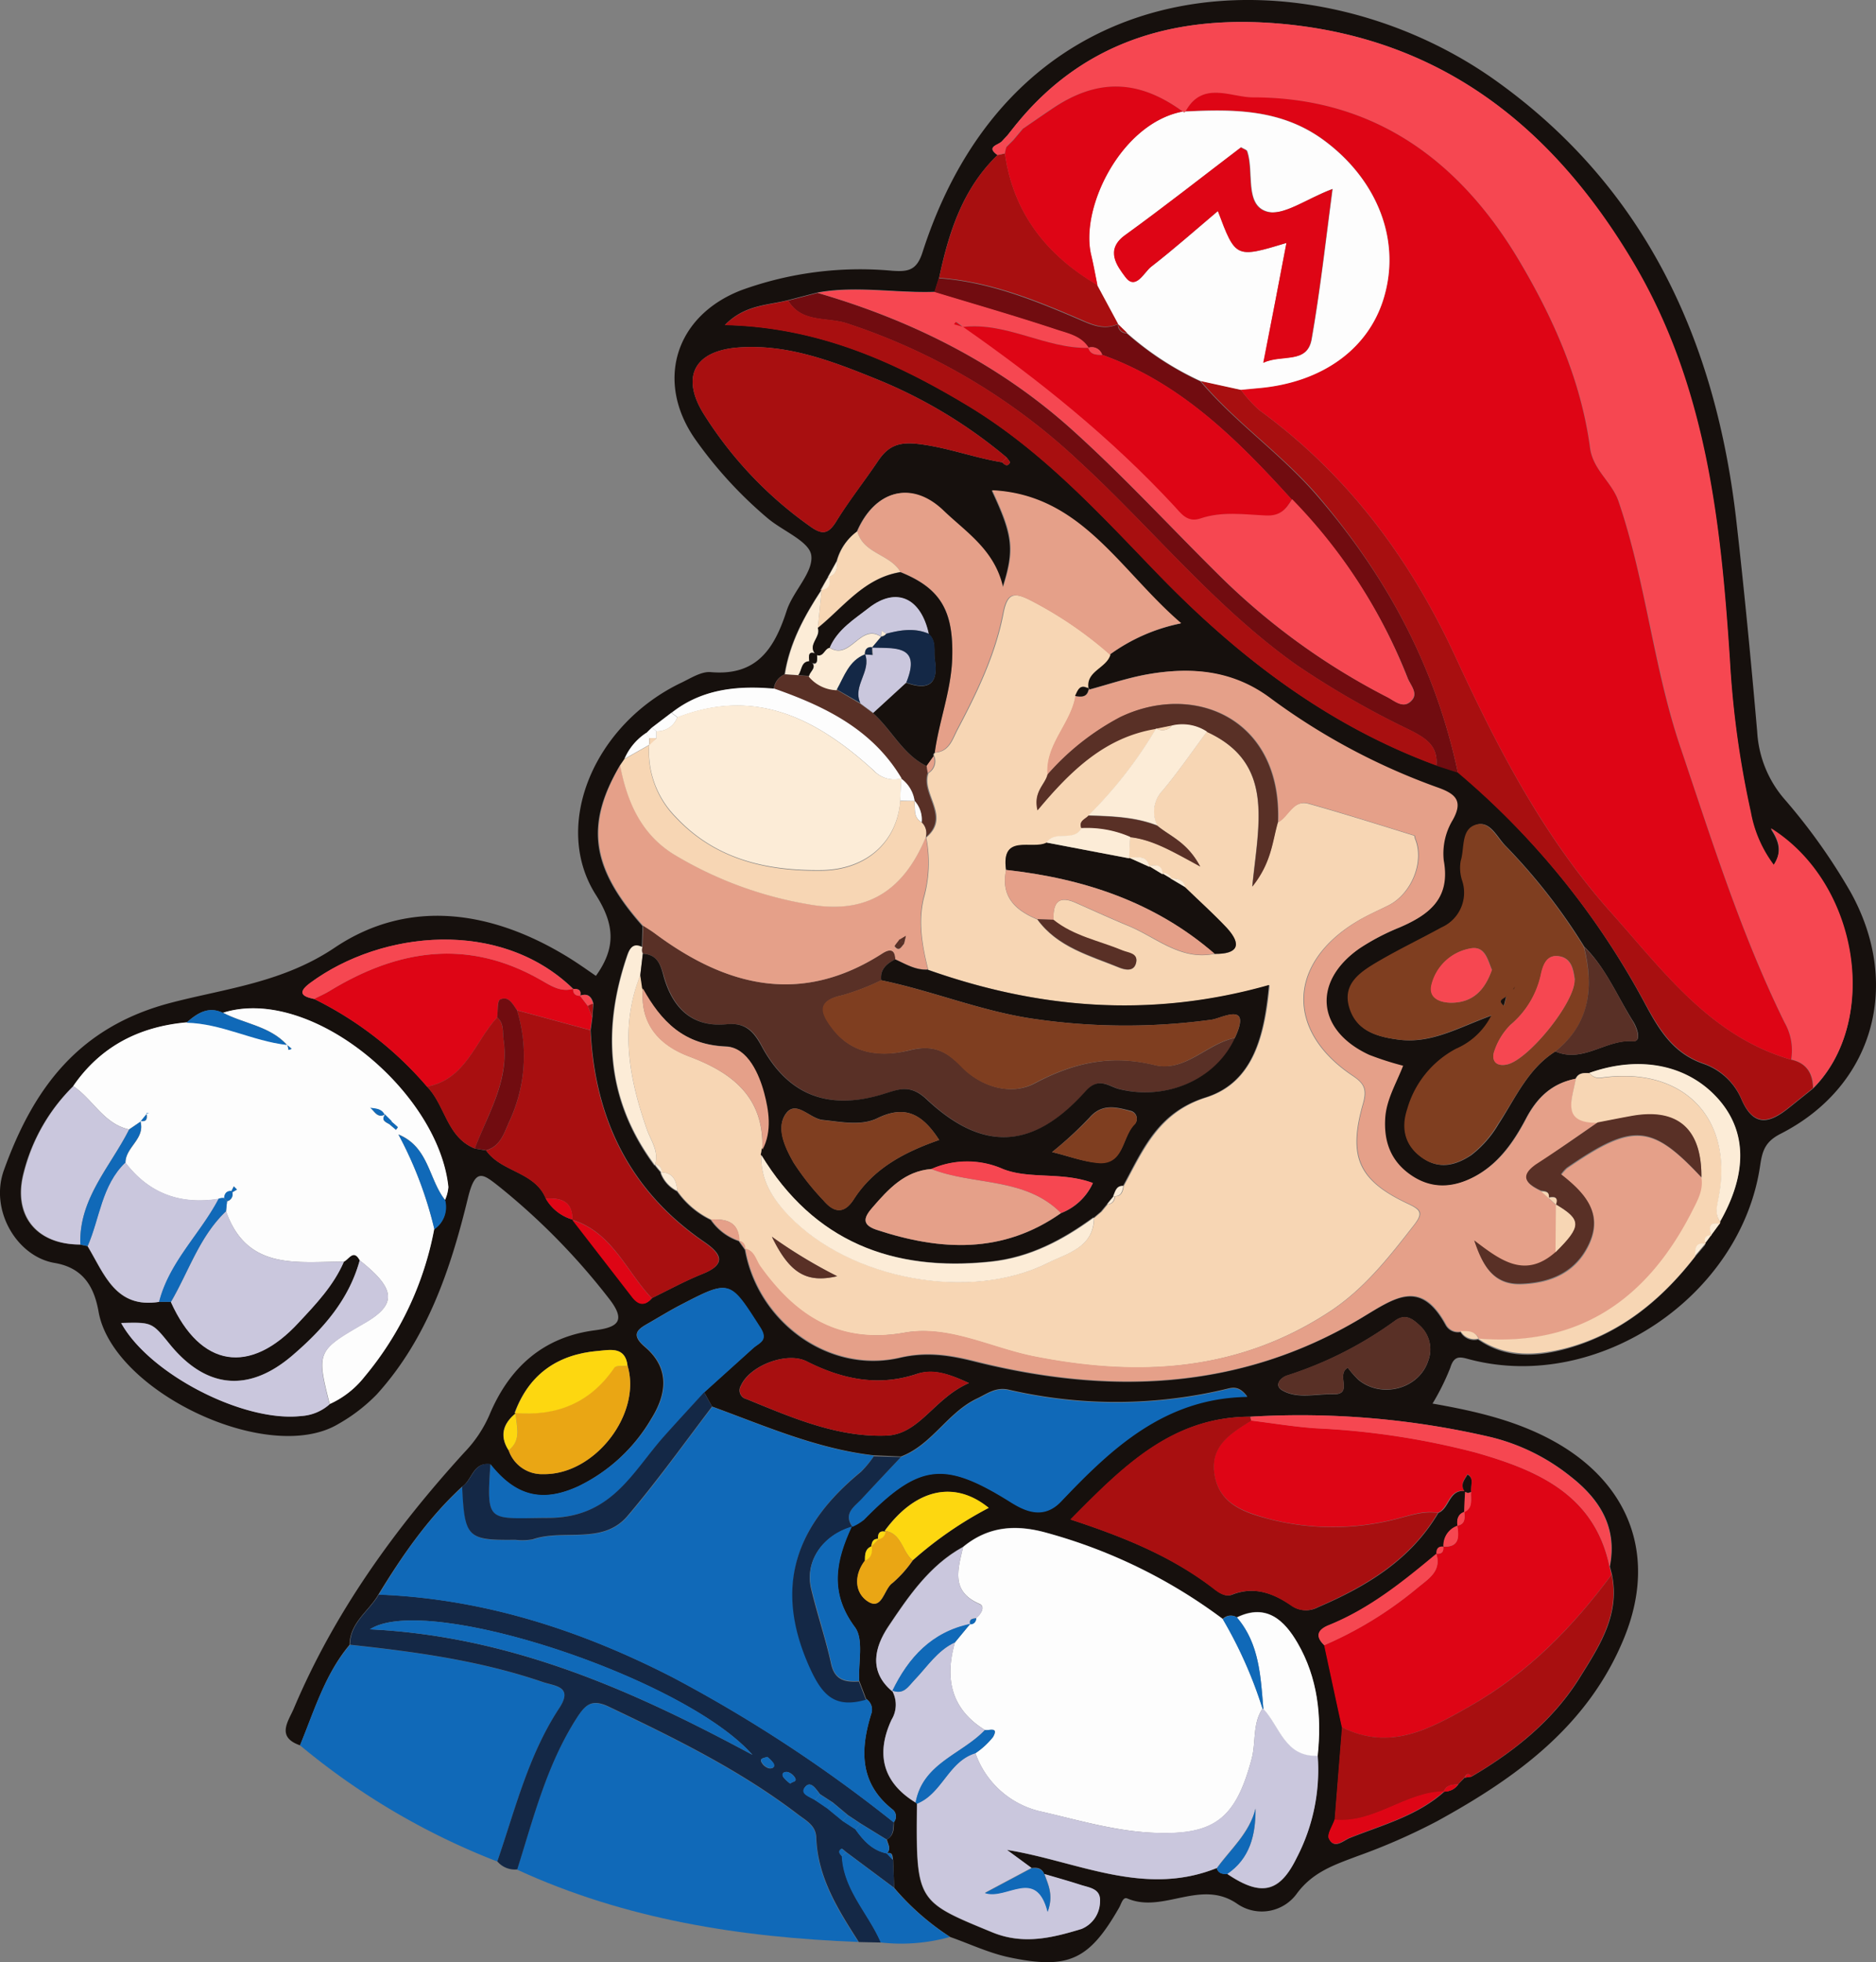 <svg xmlns="http://www.w3.org/2000/svg" viewBox="0 0 269.26 281.45"><rect x="0" y="0" width="269.26" height="281.45" fill="#808080" stroke="none"/><defs><style>.cls-1{fill:#16100d;}.cls-2{fill:#1069b8;}.cls-3{fill:#142846;}.cls-4{fill:#f7d6b4;}.cls-5{fill:#f64751;}.cls-6{fill:#e5a089;}.cls-7{fill:#fdfdfd;}.cls-8{fill:#de0515;}.cls-9{fill:#cac7dd;}.cls-10{fill:#7f3e20;}.cls-11{fill:#710c10;}.cls-12{fill:#593026;}.cls-13{fill:#a80f10;}.cls-14{fill:#eaa614;}.cls-15{fill:#fdd710;}.cls-16{fill:#fcecd7;}</style></defs><title>Asset 11</title><g id="Layer_2" data-name="Layer 2"><g id="Layer_1-2" data-name="Layer 1"><path class="cls-1" d="M43.06,250.35c-3.47-1.2-1.66-3.47-.9-5.26C48,231.27,56.64,219.31,66.68,208.3A18.07,18.07,0,0,0,70.23,203c2.81-6.73,7.61-11.2,15.14-12.18,3.21-.42,4.62-1.27,2-4.6a95.91,95.91,0,0,0-15.71-16c-2.36-1.86-3.43-2.79-4.51,1.67C64.69,182,61.34,192,54.09,200a24.47,24.47,0,0,1-5.52,4.25c-10,6-32.39-4.61-34.42-16.09-.59-3.3-2-6.27-6.3-7-5.43-.91-9.35-7.56-7.3-13.28,4.2-11.67,10.67-20.64,24.17-24.09,7.72-2,15.9-2.87,23.31-7.85,10.63-7.14,22.57-5.35,33.5,1.36,1.4.86,2.73,1.81,4,2.68,2.87-4,2.73-7.31,0-11.61-6.39-10-.23-24.51,12.3-30.46,1.35-.65,2.85-1.62,4.19-1.5,6.61.58,9.13-3.38,10.89-8.81.9-2.79,3.86-5.51,3.53-7.94-.27-2-4.06-3.48-6.22-5.29A60.35,60.35,0,0,1,99.78,63C94,54.73,96.9,45.27,106.44,41.61a50,50,0,0,1,21.63-2.77c2.21.15,3.49,0,4.33-2.63C146.19-6.66,189-6.65,214.54,11.46c21.61,15.35,31.73,37.44,34.67,63.21,1.15,10.09,2.12,20.21,3,30.32a16.16,16.16,0,0,0,3.8,9.51,84.84,84.84,0,0,1,9.56,13.39c7.46,13.32,3.35,27.94-10,34.74-2.19,1.11-2.62,2.41-2.93,4.5-2.71,18.8-23.19,32.57-41.48,27.92-1.4-.35-2.4-.85-3,1.14a34.32,34.32,0,0,1-2.55,5.14c6.38,1.12,12.44,2.52,18,5.74,10.5,6.12,14.16,16.42,9.52,27.82-5.15,12.66-15.48,20.1-26.88,26.35a88.36,88.36,0,0,1-11.41,5c-3.25,1.23-6.34,2.23-8.65,5.3a6.21,6.21,0,0,1-8.59,1.56c-5.26-3.67-10.64,1.43-15.79-.78-.64-.28-.86.75-1.18,1.31-4.29,7.49-7.25,8.93-15.78,7.13-2.89-.61-5.64-1.92-8.45-2.91a36.71,36.71,0,0,1-8.06-7.06l-.15-4c-.11-.49,0-1.2-.89-.94l0,0c.67-.67.14-1.32,0-2,1-.55,1-1.54,1-2.48a1.29,1.29,0,0,0-.12-1.77c-4.82-3.75-4.75-8.56-3.14-13.76a1.8,1.8,0,0,0-.72-2.15l-1-2.61c-.15-2.6.68-5.94-.62-7.68-3.73-5-2.74-9.58-.47-14.47l.13,0a7.6,7.6,0,0,0,1.65-1c8-8.14,11.52-8.43,21.1-2.48,2,1.23,4.67,2.52,7.2-.15,7.25-7.67,14.87-14.86,26.7-15-1-1.36-1.87-1.33-2.66-1.15a68.14,68.14,0,0,1-31.53.19c-1.91-.44-3.11.56-4.59,1.26-4.24,2-6.46,6.64-10.92,8.32l-3.88-.17c-8.17-.93-15.62-4.22-23.23-7l-1.14-2.05,7-6.31c.91-.81,2.26-1.09,1-3-4.38-6.83-4.27-6.91-11.51-3.15-1.47.77-2.89,1.64-4.33,2.47s-2.94,1.56-.67,3.49c3.54,3,3.21,6.66.91,10.32A24.55,24.55,0,0,1,83,213.21c-5.21,2.4-9,1.41-12.64-3.17-2.5-.36-2.59,2.3-4.06,3.23-4.86,4.48-8.57,9.85-12,15.47-1.39,2.39-4.09,4-4.13,7.2C46.64,240.14,45.12,245.38,43.06,250.35Zm83.08-29.61c-.83-.08-1,.44-1.08,1.11l.08-.07c-1,.38-1,1.23-1,2.09-1.53,2-1.49,4.45.28,5.74,2.22,1.6,2.41-1.69,3.7-2.55a16.83,16.83,0,0,0,2.9-3.25,54.37,54.37,0,0,1,10.87-7.52c-4.95-4-10.52-2.71-14.92,3.29l.11.13c-.93-.21-1.1.35-1.08,1.08Zm84.15,34.17-.06.08,1-.16c6.17-3.62,11.72-8.08,15.5-14.16,2.75-4.42,5.84-9,4.64-14.8l-.3-1.18c1.1-5.58-1.42-9.59-5.59-12.87a29.43,29.43,0,0,0-11.49-5.68,120.51,120.51,0,0,0-34.45-2.93c-11.25,0-18.26,7.07-25.85,14.75,7.86,2.57,14.59,5.36,20.47,9.86.77.59,1.69,1.32,2.73.91,3.16-1.23,5.89-.2,8.45,1.55a3.58,3.58,0,0,0,3.76.3c7-3,13.33-6.78,17.35-13.56,1.62-.64,1.51-3.43,3.89-3.13l-.13,3,0,0c-1,.36-1.12,1.13-1,2v0a3,3,0,0,0-2,3h0c-.75-.07-1,.32-1,1h0c-4.77,4-9.59,7.87-15.44,10.22-1.57.63-2.06,1.57-.65,2.9q1.27,5.9,2.54,11.78-.53,6.63-1.06,13.24c-.31.92-1.13,2.09-.83,2.72.75,1.57,2.08.25,2.93-.09,4.71-1.88,9.73-3.17,13.64-6.69l-.07,0a2.38,2.38,0,0,0,2.07-1.06l-.07.05ZM143.73,20.34c-.6.52-2.21.74-.56,1.91-5,4.82-7,11.08-8.38,17.6l-.63,2c-5.61.2-11.22-.92-16.81.1l-4.23,1.1c-2.93.75-6.2.63-9.06,3.55,13.27.3,24.3,5.2,34.92,11.61s18.78,15.36,27.21,24.09c11.48,11.88,24.31,21.71,40,27.47l3.09,1A113.89,113.89,0,0,1,236.12,144c2,3.73,4,7.09,8.37,8.6a9.21,9.21,0,0,1,5.42,5c1.77,4.17,4.06,3.56,6.85,1.32l3.46-2.77c9.53-9.53,6.69-29.26-6.08-37.27,1.32,2,1.58,3.44.41,5.25a17.86,17.86,0,0,1-3.29-7.57,136,136,0,0,1-3-21.74c-1.31-19.85-3.38-39.45-13.89-57.14C223,18.4,207.18,5.72,184.53,3.47,169.65,2,156.05,5.41,146,17.66l-1.4,1.76Zm101,158,.85-1.14-.28-.14.25.18,1.23-1.67.08-.32c3.9-6.85,3.85-12.83-.15-17.46-4.35-5-11.3-6.46-18.61-3.87-.8,0-1.59-.07-2,.85-3.38.62-5.51,2.68-7.09,5.67-1.79,3.4-4,6.57-7.54,8.43-3,1.58-6,1.75-9-.24s-3.95-4.77-3.74-8.19c.17-2.68,1.59-4.95,2.57-7.52a43.51,43.51,0,0,1-4.86-1.56c-7.57-3.49-8.22-10.52-1.37-15.29a32.57,32.57,0,0,1,5.73-3c4.25-1.83,7.35-4.13,6.33-9.6a9.31,9.31,0,0,1,1.26-5.75c1.6-2.8.4-3.79-2-4.67a93.07,93.07,0,0,1-24.13-12.88c-5.38-4-11.3-4.54-17.54-3.46-2.92.51-5.77,1.49-8.64,2.26-.58-2.68,2.53-3.08,3.11-5a26.09,26.09,0,0,1,10.26-4.53c-8.84-7.59-14.32-18.45-27.12-19.07,3,6.41,3.29,8.45,1.55,13.9-1.21-5.31-5.34-7.86-8.55-11-4.6-4.43-9.83-2.88-12.37,3a7.77,7.77,0,0,0-2.89,4.21l-1.29,2.33.08-.13c-.39.68-.77,1.36-1.15,2l.13,0c-2.45,3.72-4.55,7.59-5.25,12.07a2.53,2.53,0,0,0-1.53,2.08c-5.31-.47-10.4,0-14.79,3.47l-2.81,2.14-.81.79a8.35,8.35,0,0,0-3.09,3.71l-.63.91c-5,8.53-4.1,14.66,3.29,23l-.1,3.08c-1.23-.63-1.73,0-2.12,1.11-3.67,10.7-3,20.83,3.91,30.15l0-.09,1,1.21-.14-.08a4.75,4.75,0,0,0,2.39,2.67,12.56,12.56,0,0,0,4.84,4.1,8,8,0,0,0,4.08,3.06l-.05,0,.86,1.2,0-.07c1.82,10.48,12.06,17.95,22.23,15.6,3.83-.89,7.11-.38,10.68.51,19.23,4.82,38,4.26,55.46-6.15,4.86-2.91,8.56-5.78,12.22.93a2,2,0,0,0,2.14,1,2.26,2.26,0,0,0,2.57,1.06l-.06,0c4,2.8,8.46,2.51,12.82,1.3,7.64-2.14,13.49-6.92,18.29-13.1l1.48-1.75ZM83.28,142.85c.19-.88-.32-1-1-1h0c-10.41-10.12-27.43-8.43-37.7-.88-1.81,1.33-1.38,1.95.53,2.33a50.85,50.85,0,0,1,16.2,12.58c2.63,2.69,2.82,7.27,6.86,8.87l1.62.28c2.19,3.13,7,3,8.57,6.91a6.48,6.48,0,0,0,3.83,3h0l8.61,11.12c.89,1.15,1.82,1.26,2.8.12,2.39-1.16,4.72-2.45,7.18-3.43,3.61-1.43,2.77-2.93.28-4.63-10.65-7.32-15.69-17.65-16.28-30.37.09-.62.17-1.24.25-1.86l.15-1.93c-.26-1-.79-1.53-1.88-1.15ZM74,202.74c-1.82,1.48-2.34,3.21-1,5.29a5.05,5.05,0,0,0,5,3.42c7.37.12,14.14-8.64,12.07-15.56-.33-2.83-2.62-2.24-4.23-2.11-5.75.48-9.92,3.31-12,8.91Zm54,39.83,0-.1a4.1,4.1,0,0,1-.05,4.21c-2.27,4.92-1.29,9,3.45,11.88l.19.15c-.14,14.1-.09,14,10.8,18.47,4.47,1.84,8.65.79,12.82-.48a4.27,4.27,0,0,0,2.64-4c.1-1.78-1.53-1.92-2.75-2.31-1.73-.56-3.48-1.05-5.22-1.56-.33-.89-1.05-1-1.85-.88l-3.53-2.59c10,1.59,19.65,6.82,30.13,2.6.22.76.81.84,1.47.83,4.93,3.32,7.59,2.73,10-2.31a27.29,27.29,0,0,0,3-14.67c.61-5.67,0-11.2-2.88-16.16-1.85-3.19-4.43-5.76-8.72-3.67a1.61,1.61,0,0,0-2,.23,75.39,75.39,0,0,0-25.18-12.33c-4.48-1.28-8.46-1-12.11,2-4.81,2.64-7.82,7.08-10.73,11.42C125.57,236.21,124.63,239.7,128.06,242.57ZM12.55,178.74c2.41,4,4,9,10.28,8l1.69,0c4.24,9.4,11.3,10.55,18.35,2.95,2.49-2.67,5-5.32,6.5-8.75.73-.33,1.37-1.83,2.26-.18-1.56,5.69-5.28,9.88-9.6,13.6-6.32,5.45-12.47,4.85-17.7-1.6-2.52-3.12-2.52-3.12-6.94-3,4.05,7.32,17.58,14.28,25.84,13.34a6.71,6.71,0,0,0,4.07-1.68,13.34,13.34,0,0,0,5-3.92,46.31,46.31,0,0,0,10-21.19,3.86,3.86,0,0,0,1.55-4.16,5.69,5.69,0,0,0,.48-1.86c-1.42-13.68-19.69-29-32.34-25-2.12-1-3.69.05-5.2,1.38-6.8.61-12.37,3.42-16.31,9.15a26.48,26.48,0,0,0-7.09,12.32c-1.66,6.14,1.76,10.38,8.05,10.38ZM143.83,66.31c.36.34.76.7,1.12.07.08-.12-.29-.5-.46-.75a69.63,69.63,0,0,0-19.16-11.44c-6.13-2.48-12.43-4.84-19.28-4.35-6.27.44-8.36,4.08-5.14,9.39a56.46,56.46,0,0,0,15.28,16.21c1.79,1.31,2.68,1.23,3.85-.67,1.84-3,4-5.7,5.95-8.6,1.41-2.1,2.85-2.82,5.7-2.5C135.88,64.14,139.74,65.65,143.83,66.31Zm79.41,84.51c4,1.72,7.26-1.77,11.15-1.47,1.3.1.6-1.94,0-2.86-2.28-3.61-3.91-7.66-7-10.7a83.94,83.94,0,0,0-11.31-14.48c-1.21-1.23-2.21-3.63-4.15-3-2.17.66-1.61,3.39-2.19,5.21a5.87,5.87,0,0,0,.24,2.91,5.45,5.45,0,0,1-3,6.62c-3,1.67-6.18,3.17-9.18,4.93-2.45,1.45-5.1,3.15-4.05,6.59,1,3.26,3.79,4.14,7,4.56,4.69.62,8.56-1.72,13.4-3.48a10.2,10.2,0,0,1-5.08,4.8,14.19,14.19,0,0,0-7,8.63c-1,3-.25,5.34,2.1,7s4.67,1.16,7-.38a15.42,15.42,0,0,0,3.91-4.45C217.49,157.57,219.27,153.32,223.24,150.82Zm-84.17,47.57c-3.26-1.52-5.31-2-7.47-1.32-5.57,1.87-10.76.76-15.83-1.8-2.84-1.44-8.2.62-9.44,3.5a1.28,1.28,0,0,0,.82,1.92c6.45,2.63,12.95,5.48,20,5.24C132,205.77,134,200.61,139.07,198.39Zm54.38-2.2a14.58,14.58,0,0,0,1.49,1.71c3.34,2.79,8.78,1.34,10.07-2.76a4.6,4.6,0,0,0-1.24-5c-1.05-1-2.05-1.72-3.49-.72a54.45,54.45,0,0,1-15.47,7.87c-1,.28-2,1.42-.79,2.14,2.22,1.3,4.86.49,7.32.57C194.35,200.06,191.67,197.15,193.45,196.19Z"/><path class="cls-2" d="M123.21,278.56c-16.93-.66-33.47-3.23-49-10.38,2.34-7.4,4.22-15,8.49-21.64,1.26-2,2.17-2.89,4.64-1.71,9.42,4.49,18.78,9.06,27.13,15.43,1.18.91,2.6,1.59,2.66,3.34C117.31,269.34,120.27,274,123.21,278.56Z"/><path class="cls-2" d="M43.06,250.35c2.06-5,3.58-10.21,7.18-14.41,9.38,1,18.7,2.27,27.67,5.35,1.68.58,4.43.59,2.37,3.73-4.44,6.73-6.32,14.51-8.9,22A101.43,101.43,0,0,1,43.06,250.35Z"/><path class="cls-3" d="M71.38,267c2.58-7.49,4.46-15.27,8.9-22,2.06-3.14-.69-3.15-2.37-3.73-9-3.08-18.29-4.34-27.67-5.35,0-3.16,2.74-4.81,4.13-7.2,15.06.59,29,5.1,42.3,11.94a203.34,203.34,0,0,1,31.6,20.73c-.08.94,0,1.93-1,2.48l-3.75-2.31-1.81-1.2-2.17-1.81-1.83-1.19c-.58-.7-1.32-2-2.13-1.05s.65,1.41,1.39,1.87,1.2.8,1.79,1.21l2.2,1.8,1.82,1.19c1.15,1.63,2.45,3.05,4.52,3.47l0,0,.89.94.15,4-6.86-5.11c-.23-.17-.59-.54-.68-.48-.55.35-.25.73.08,1.07.24,4.85,3.8,8.21,5.58,12.37l-3.19-.07c-2.94-4.61-5.9-9.22-6.11-15-.06-1.75-1.48-2.43-2.66-3.34-8.35-6.37-17.71-10.94-27.13-15.43-2.47-1.18-3.38-.26-4.64,1.71-4.27,6.68-6.15,14.24-8.49,21.64A3.29,3.29,0,0,1,71.38,267ZM53.1,233.71c20.32,1,37.83,8.82,54.89,18C98.36,240.76,61.21,228.4,53.1,233.71Zm57,18.32c-.53.17-1.17.18-.75.85a1.79,1.79,0,0,0,1,.77c.36.08,1-.07.62-.75A4.35,4.35,0,0,0,110.11,252Zm3.32,3.82c.32-.34,1.09-.23.64-.93a1.84,1.84,0,0,0-1-.74c-.36-.07-1,.09-.61.75A5,5,0,0,0,113.43,255.85Z"/><path class="cls-2" d="M126.4,278.63c-1.78-4.16-5.34-7.52-5.58-12.37.21-.19.41-.39.6-.59l6.86,5.11a36.71,36.71,0,0,0,8.06,7.06A26,26,0,0,1,126.4,278.63Z"/><path class="cls-4" d="M102.07,174.93a12.56,12.56,0,0,1-4.84-4.1c-.16-1.46-.59-2.67-2.39-2.67l.14.08A1.11,1.11,0,0,0,94,167l0,.09c.63-2-.58-3.47-1.17-5.16-2.53-7.25-3.92-14.57-.93-22.07l.38,1.9c-.47,5.11,2.33,8.16,6.69,9.8,6.28,2.37,10.73,5.94,10.44,13.34a4.29,4.29,0,0,1-.14.73c-.15,3.59,1.64,6.33,4,8.75,8.78,9.13,25.94,12.38,37.2,6.73,2.68-1.34,6.54-2.17,6.57-6.48l0,.1,1.18-1-.12.11,1-1.21-.12.12a1,1,0,0,0,1-1.22l-.11.06c1.09.11,1.29-.64,1.43-1.46,2.85-5.22,5-10.53,11.84-12.7s8.43-9,9.1-16.12c-17,4.79-33.11,3.43-49-2.2-.86-3.37-1.46-6.82-.65-10.22a18.66,18.66,0,0,0,.36-8.75c3.63-3-.72-6.19.33-9.24a2,2,0,0,0,.83-2.43.34.34,0,0,1,.15-.51c2.08-.17,2.48-2,3.24-3.39,2.79-5.29,5.4-10.69,6.53-16.58.57-2.94,1.52-3.08,3.9-1.88a56.05,56.05,0,0,1,11.45,7.8c-.58,2-3.69,2.36-3.11,5l.08-.11c-1.27-.81-1.56.2-1.95,1-.64,4-4.3,6.92-4,11.25-.39,1.46-2.09,2.48-1.42,5.09,4.82-5.8,9.77-10.52,17-11.69A61.46,61.46,0,0,1,156.22,117c-.45.55-1.46.79-1,1.83-1.09,2.06-3.81.22-5,2.08-2.09,1.09-6.58-1.4-5.82,3.92-.79,3.81,1.35,5.76,4.49,7.07,2.91,4,7.49,5.19,11.73,6.91.83.33,2.13.63,2.44-.68s-1.08-1.41-1.93-1.75c-3.35-1.37-7-2.05-9.92-4.4-.09-2.25.53-3.64,3.14-2.49s5.06,2.28,7.63,3.34c4,1.66,7.47,5,12.33,4,3.28.05,4-1.23,1.78-3.71-1.88-2-4-3.9-6-5.84-.28-1.12-1.14-1.28-2.1-1.27l.12.08a1.18,1.18,0,0,0-1.37-.82l.1.18c-.07-1.4-1-1.43-2-1.22l.14.15c-.38-1.85-1.81-1.31-3-1.33l.07.09c0-1,.09-2.05.14-3.08,3.27.38,6.1,2,10.05,4.21-1.88-3.54-4.35-4.33-6.15-5.85a4.33,4.33,0,0,1,.68-4.91c2.29-2.73,4.31-5.68,6.44-8.54,9.74,4.48,7.42,13,6.51,22.19,2.76-3.45,2.87-6.45,3.66-9.18,1.54-.81,2.17-3.32,4.44-2.68,5.07,1.43,10.09,3,15.12,4.57.09,0,.08.31.15.46,1.36,3.24-.48,7.85-3.8,9.53-1.64.82-3.34,1.55-4.88,2.52-9.64,6-9.81,15.59-.31,21.92,1.69,1.12,2.1,1.93,1.52,4-2.18,7.61-.68,11,6.34,14.33,1.92.89,2.34,1.33,1,3.06-3.58,4.61-7.18,9.21-12.12,12.44-13.19,8.65-27.54,9.45-42.6,6.43-6.14-1.24-12.17-4.51-18.46-3.39-9.43,1.68-15.62-2.4-20.71-9.49-.66-.91-.81-2.24-2.18-2.55l0,.07a1,1,0,0,0-.86-1.2l.05,0C106.06,175.28,104.27,174.82,102.07,174.93Zm8.72,2.47c2.55,5.25,5,6.68,9.37,5.66A71.19,71.19,0,0,1,110.79,177.4Z"/><path class="cls-5" d="M146,17.66C156.05,5.41,169.65,2,184.53,3.47,207.18,5.72,223,18.4,234.41,37.59,244.92,55.28,247,74.88,248.3,94.73a136,136,0,0,0,3,21.74,17.86,17.86,0,0,0,3.29,7.57c1.17-1.81.91-3.27-.41-5.25,12.77,8,15.61,27.74,6.08,37.27,0-2.14-1-3.6-3.14-4.08a8,8,0,0,0-.94-5.28c-6.22-12.63-10.42-26.06-14.9-39.34-3.89-11.55-5-23.86-8.94-35.44-1-2.82-3.66-4.47-4.09-7.69-1.29-9.66-5.26-18.55-10.13-26.76C209.59,23.16,197.32,13.94,179.86,14c-3.19,0-7.28-2.43-9.69,2l-.21.14-.2-.15c-6.43-4.65-12.35-4.75-18.91-.32-1.37.92-2.72,1.86-4.08,2.8Z"/><path class="cls-6" d="M150.34,111.11c-.34-4.33,3.32-7.26,4-11.25.91.14,1.75.15,1.95-1l-.08.11c2.87-.77,5.72-1.75,8.64-2.26,6.24-1.08,12.16-.58,17.54,3.46A93.07,93.07,0,0,0,206.48,113c2.4.88,3.6,1.87,2,4.67a9.31,9.31,0,0,0-1.26,5.75c1,5.47-2.08,7.77-6.33,9.6a32.57,32.57,0,0,0-5.73,3c-6.85,4.77-6.2,11.8,1.37,15.29a43.51,43.51,0,0,0,4.86,1.56c-1,2.57-2.4,4.84-2.57,7.52-.21,3.42.83,6.21,3.74,8.19s5.93,1.82,9,.24c3.58-1.86,5.75-5,7.54-8.43,1.58-3,3.71-5,7.09-5.67-.48,2.86-2.2,6.35,3.16,6.27-2.94,2-5.89,4.08-8.82,6.13-2.49,1.74-1.29,2.82.69,3.75l1.11,1-.05,0,1.08,1,0,0c0,2.28,0,4.57-.05,6.85-4.41,3.91-8,1.09-11.65-1.69,1.16,3.45,2.62,6.33,6.66,6.21,4.26-.13,7.9-1.65,9.79-5.71,2.11-4.55-.78-7.46-4-10a5.92,5.92,0,0,1,.82-.92c9.49-6.52,12.15-6.33,19.34,1.36.3,1.78-.54,3.25-1.29,4.73-6.38,12.6-16.13,19.57-30.76,18.35l.06,0c-.53-1.16-1.59-1-2.57-1.06a2,2,0,0,1-2.14-1c-3.66-6.71-7.36-3.84-12.22-.93-17.43,10.41-36.23,11-55.46,6.15-3.57-.89-6.85-1.4-10.68-.51-10.17,2.35-20.41-5.12-22.23-15.6,1.37.31,1.52,1.64,2.18,2.55,5.09,7.09,11.28,11.17,20.71,9.49,6.29-1.12,12.32,2.15,18.46,3.39,15.06,3,29.41,2.22,42.6-6.43,4.94-3.23,8.54-7.83,12.12-12.44,1.35-1.73.93-2.17-1-3.06-7-3.29-8.52-6.72-6.34-14.33.58-2,.17-2.85-1.52-4-9.5-6.33-9.33-15.87.31-21.92,1.54-1,3.24-1.7,4.88-2.52,3.32-1.68,5.16-6.29,3.8-9.53-.07-.15-.06-.43-.15-.46-5-1.54-10.05-3.14-15.12-4.57-2.27-.64-2.9,1.87-4.44,2.68.62-15-12.15-20.17-22.66-15.09A36.48,36.48,0,0,0,150.34,111.11Z"/><path class="cls-2" d="M128.27,261.41a203.34,203.34,0,0,0-31.6-20.73c-13.29-6.84-27.24-11.35-42.3-11.94,3.39-5.62,7.1-11,12-15.46.35,7.34.73,7.71,7.65,7.63a8.43,8.43,0,0,0,2.47-.07c4.46-1.54,10,.84,13.61-3.35,4.28-5,8.11-10.44,12.14-15.69,7.61,2.79,15.06,6.08,23.23,7a14.85,14.85,0,0,1-1.84,2.23c-9.09,7.45-12.61,16.1-7.54,27.69,1.88,4.29,3.66,6.31,8.24,5a1.8,1.8,0,0,1,.72,2.15c-1.61,5.2-1.68,10,3.14,13.76A1.29,1.29,0,0,1,128.27,261.41Z"/><path class="cls-7" d="M138.23,221.91c3.65-3,7.63-3.27,12.11-2a75.25,75.25,0,0,1,25.17,12.33,62,62,0,0,1,5.7,12.84c-1.47,2.19-.92,4.81-1.56,7.21-2.27,8.48-5.23,11-14,10.61-5.46-.22-10.72-1.78-16-3a13,13,0,0,1-9.65-8.42,11.33,11.33,0,0,0,2.53-2.33c.88-1.52-.57-.87-1.17-1-4.86-3-5.8-7.39-4.29-12.58l2.19-2.65v0c.62,0,.82-.35.88-.87.7-.56,1.31-1.6.45-2C136.39,228.25,137.52,225.06,138.23,221.91Z"/><path class="cls-7" d="M51.63,180.79c-.89-1.65-1.53-.15-2.26.18-6.68,0-13.91,1.33-16.93-7.23.05-.47.1-1,.14-1.42a1,1,0,0,0,.75-1.29l.68-.4-.45-.45-.36.7c-.68,0-1,.34-1,1a1.48,1.48,0,0,0-.78.09c-5.48.87-10-.72-13.41-5.19,0-2.24,2.93-3.44,2.13-6,1,.2,1-.38.9-1.08l.41,0-.34.08-.9,1.1L18.51,162c-3.64-.81-5.17-4.33-8-6.21,3.94-5.73,9.51-8.54,16.31-9.15,5,.1,9.5,2.63,14.42,3.19.06.26.11.51.17.76l.44-.16-.66-.56c-2.46-2.71-6.13-3-9.17-4.61,12.65-3.95,30.92,11.35,32.34,25a5.69,5.69,0,0,1-.48,1.86c-2.38-3-2.32-7.61-6.7-9.41a55.8,55.8,0,0,1,5.15,13.57,46.31,46.31,0,0,1-10,21.19,13.34,13.34,0,0,1-5,3.92c-1.91-7.48-1.83-7.67,4.9-11.55C57,187.13,56.87,184.91,51.63,180.79Zm4.57-19.9-1-1c-.45-.82-1.27-.82-2-.93l-.11-.16.07.12c.63.51,1,1.56,2.15.93-.7.86.06,1.1.61,1.44l.91.78c.1-.13.29-.35.27-.37C56.82,161.41,56.51,161.15,56.2,160.89Z"/><path class="cls-8" d="M231,224.69l.3,1.18c-5.57,7.51-12,14.08-20.21,18.79-5.87,3.35-11.57,6.57-18.5,3.1q-1.28-5.88-2.54-11.78a54.79,54.79,0,0,0,13.48-8.29c1.5-1.23,3.39-2.34,2.61-4.83h0c.77.1,1.07-.26,1-1h0c2.3.1,2.28-1.36,2-3v0c1.2-.24,1.09-1.15,1-2l0,0c1.37-.62.88-1.88,1-2.93-.14-.84.51-1.84-.51-2.49-.46.77-1.13,1.51-.39,2.47l0-.05c-2.38-.3-2.27,2.49-3.89,3.13-1.85-.33-3.56.25-5.33.71a36.66,36.66,0,0,1-19,.14c-3.58-1-7.16-2.19-7.75-6.57-.54-4,2.49-5.75,5.31-7.52,3.11.38,6.2.9,9.32,1.11a110.22,110.22,0,0,1,22.93,3.49C220.51,210.85,228.85,214.31,231,224.69Z"/><path class="cls-9" d="M140,251.47a13,13,0,0,0,9.65,8.42c5.29,1.24,10.55,2.8,16,3,8.76.35,11.72-2.13,14-10.61.64-2.4.09-5,1.56-7.21l.11,0c2.36,2.52,3.1,6.93,7.81,6.72a27.29,27.29,0,0,1-3,14.67c-2.46,5-5.12,5.63-10,2.31,3.29-2.23,4.12-5.58,4.08-9.37-.88,3.51-3.56,5.79-5.55,8.54-10.48,4.22-20.1-1-30.13-2.6l3.53,2.59-6.68,3.56c3.14,1.05,7.34-3.76,9,2.7.87-2.35.09-3.85-.46-5.38,1.74.51,3.49,1,5.22,1.56,1.22.39,2.85.53,2.75,2.31a4.27,4.27,0,0,1-2.64,4c-4.17,1.27-8.35,2.32-12.82.48-10.89-4.49-10.94-4.37-10.8-18.47C135.24,257.26,136.12,252.64,140,251.47Z"/><path class="cls-10" d="M223.24,150.82c-4,2.5-5.75,6.75-8.25,10.41a15.42,15.42,0,0,1-3.91,4.45c-2.29,1.54-4.71,2-7,.38s-3.1-4-2.1-7a14.19,14.19,0,0,1,7-8.63,10.2,10.2,0,0,0,5.08-4.8c-4.84,1.76-8.71,4.1-13.4,3.48-3.22-.42-6-1.3-7-4.56-1.05-3.44,1.6-5.14,4.05-6.59,3-1.76,6.13-3.26,9.18-4.93a5.45,5.45,0,0,0,3-6.62,5.87,5.87,0,0,1-.24-2.91c.58-1.82,0-4.55,2.19-5.21,1.94-.59,2.94,1.81,4.15,3a83.94,83.94,0,0,1,11.31,14.48C228.77,141.56,228.29,146.82,223.24,150.82Zm-6-8.95.27-.38c-.08.14-.16.28-.23.42l-1,1c-.38.37-1.43.54-.39,1.33.11-.46.23-.92.35-1.38Zm8.81-1.33c-.19-1.27-.39-3-2.1-3.35-1.94-.41-2.49,1.22-2.8,2.74A13.06,13.06,0,0,1,216.8,147a9.58,9.58,0,0,0-2.31,3.76c-.48,1.35.21,2.29,1.83,1.93C219.4,152,226.09,143.75,226,140.54Zm-11.89-1.39c-.65-1.53-1-3.59-3.22-3.08a7,7,0,0,0-5.47,5.24c-.43,1.87,1.23,2.53,2.9,2.52C211.43,143.8,213.12,142,214.12,139.15Z"/><path class="cls-11" d="M209.25,110.84l-3.09-1c.25-2.82-1.44-3.91-3.75-5.09a125.64,125.64,0,0,1-16.34-9.37c-11.74-8.33-20.7-19.57-31.19-29.2a89,89,0,0,0-33.43-19.82c-2.78-.89-6.41,0-8.33-3.24l4.23-1.1c13.37,3.89,25.66,10,36.06,19.22,7.43,6.62,14.21,14,21.28,21A97.43,97.43,0,0,0,199.12,100c1.1.56,2.37,1.81,3.55.43.91-1-.24-2.17-.63-3.19a76.46,76.46,0,0,0-16.65-25.59c-7.79-8.59-15.93-16.72-27.2-20.75a1.56,1.56,0,0,0-2-1h0c-1.07-1.71-3-2.06-4.64-2.61-5.78-1.92-11.64-3.6-17.46-5.37l.63-2c7,.49,13.34,3,19.65,5.69,2,.84,3.85,1.89,6.07.91l0,.06a1.21,1.21,0,0,0,1.27,1.23,43.13,43.13,0,0,0,10.57,6.89c5.09,6,11.66,10.46,16.83,16.49C199.14,82.8,206.07,95.81,209.25,110.84Z"/><path class="cls-12" d="M92.21,135.86c0-1,.07-2.05.1-3.08.55.36,1.12.7,1.65,1.09,10.28,7.66,21,10.38,32.63,2.93.94-.6,1.86-.85,1.91.81-1.24.62-2.24,1.41-2,3a34.41,34.41,0,0,1-5.57,2.15c-4,.84-2.93,2.83-1.3,4.93,2.88,3.7,7.11,3.9,11,2.95,3.34-.82,5.21.12,7.35,2.32,2.9,3,7.19,4.22,10.54,2.44,5.64-3,11-4.15,17.22-2.63,4.38,1.07,7.51-3.1,11.56-3.89-2.73,6-9.81,9-16.58,7.35-1.5-.36-2.94-1.85-4.84.28-7.49,8.37-14.7,8.81-22.84,1.17-2.33-2.19-4-1.44-6.17-.76-7.89,2.43-13.73.21-17.55-6.95-1.16-2.19-2.39-3.31-5-3.05-5,.48-7.72-2.41-9-6.83-.5-1.77-1-3.17-3-3.28A1.06,1.06,0,0,1,92.21,135.86Z"/><path class="cls-5" d="M134.16,41.89c5.82,1.77,11.68,3.45,17.46,5.37,1.65.55,3.57.9,4.64,2.61-6.21.16-11.76-3.7-18-3-.34-.24-.67-.49-1-.72a3.68,3.68,0,0,0-.26.34l1.29.36c10.91,7.61,21.23,15.91,30.3,25.69,1,1,1.86,2.42,3.75,1.78,3.07-1,6.28-.57,9.4-.43,2,.1,2.88-.87,3.72-2.29A76.46,76.46,0,0,1,202,97.22c.39,1,1.54,2.14.63,3.19-1.18,1.38-2.45.13-3.55-.43A97.43,97.43,0,0,1,174.69,82.2c-7.07-7-13.85-14.37-21.28-21C143,52,130.72,45.88,117.35,42,122.94,41,128.55,42.09,134.16,41.89Z"/><path class="cls-13" d="M209.25,110.84c-3.18-15-10.11-28-20.09-39.72-5.17-6-11.74-10.47-16.83-16.49l5.75,1.26a19.11,19.11,0,0,0,2.65,2.93c12.63,9.21,21.63,21.24,28.15,35.35,6.06,13.12,12.72,26,22.45,36.83,7.45,8.32,14.18,17.65,25.75,21,2.18.48,3.1,1.94,3.14,4.08l-3.46,2.77c-2.79,2.24-5.08,2.85-6.85-1.32a9.21,9.21,0,0,0-5.42-5c-4.33-1.51-6.32-4.87-8.37-8.6A113.89,113.89,0,0,0,209.25,110.84Z"/><path class="cls-6" d="M159.28,93.89a56.05,56.05,0,0,0-11.45-7.8c-2.38-1.2-3.33-1.06-3.9,1.88-1.13,5.89-3.74,11.29-6.53,16.58-.76,1.42-1.16,3.22-3.24,3.39.62-4.56,2.36-8.9,2.51-13.56.21-6.8-1.67-10-7.43-12.34-1.48-2.56-5.33-2.6-6.19-5.82,2.54-5.86,7.77-7.41,12.37-3,3.21,3.09,7.34,5.64,8.55,11,1.74-5.45,1.47-7.49-1.55-13.9,12.8.62,18.28,11.48,27.12,19.07A26.09,26.09,0,0,0,159.28,93.89Z"/><path class="cls-13" d="M179.6,203.78c-2.82,1.77-5.85,3.53-5.31,7.52.59,4.38,4.17,5.62,7.75,6.57a36.66,36.66,0,0,0,19-.14c1.77-.46,3.48-1,5.33-.71-4,6.78-10.39,10.54-17.35,13.56a3.58,3.58,0,0,1-3.76-.3c-2.56-1.75-5.29-2.78-8.45-1.55-1,.41-2-.32-2.73-.91-5.88-4.5-12.61-7.29-20.47-9.86,7.59-7.68,14.6-14.76,25.85-14.75A2.3,2.3,0,0,0,179.6,203.78Z"/><path class="cls-6" d="M128.5,137.61c-.05-1.66-1-1.41-1.91-.81-11.64,7.45-22.35,4.73-32.63-2.93-.53-.39-1.1-.73-1.65-1.09-7.39-8.32-8.26-14.45-3.29-23,1,5.18,3,9.83,7.68,12.75a55.16,55.16,0,0,0,19.41,7.18c8.23,1.47,13.56-1.9,16.77-9.64l0,0a18.66,18.66,0,0,1-.36,8.75c-.81,3.4-.21,6.85.65,10.22C131.41,139.17,130,138.28,128.5,137.61Zm.61-2.83c-.24.33-.75.88-.68,1,.65.81.94,0,1.32-.38l.27-1.13Z"/><path class="cls-13" d="M143.82,66.31c-4.08-.66-7.94-2.17-12.13-2.64-2.85-.32-4.29.4-5.7,2.5-1.94,2.9-4.11,5.65-5.95,8.6-1.17,1.9-2.06,2-3.85.67a56.46,56.46,0,0,1-15.28-16.21c-3.22-5.31-1.13-8.95,5.14-9.39,6.85-.49,13.15,1.87,19.28,4.35a69.63,69.63,0,0,1,19.16,11.44C144.26,65.85,144,66.08,143.82,66.31Z"/><path class="cls-13" d="M78.33,171.93c-1.59-3.87-6.38-3.78-8.57-6.91,2.07-.59,2.58-2.45,3.32-4.1a22.14,22.14,0,0,0,1.12-16l10.53,2.86c.59,12.72,5.63,23.05,16.28,30.37,2.49,1.7,3.33,3.2-.28,4.63-2.46,1-4.79,2.27-7.18,3.43-3.68-3.87-5.67-9.46-11.41-11.24h0C82.19,172.31,80.52,171.79,78.33,171.93Z"/><path class="cls-2" d="M129.31,209c4.46-1.68,6.68-6.31,10.92-8.32,1.48-.7,2.68-1.7,4.59-1.26a68.14,68.14,0,0,0,31.53-.19c.79-.18,1.64-.21,2.66,1.15-11.83.18-19.45,7.37-26.7,15-2.53,2.67-5.22,1.38-7.2.15-9.58-6-13.1-5.66-21.1,2.48a7.6,7.6,0,0,1-1.65,1c-1.36-1.9.21-2.84,1.27-4Q126.48,212,129.31,209Z"/><path class="cls-13" d="M113.12,43.09c1.92,3.22,5.55,2.35,8.33,3.24a89,89,0,0,1,33.43,19.82c10.49,9.63,19.45,20.87,31.19,29.2a125.64,125.64,0,0,0,16.34,9.37c2.31,1.18,4,2.27,3.75,5.09-15.66-5.76-28.49-15.59-40-27.47-8.43-8.73-16.62-17.7-27.21-24.09s-21.65-11.31-34.92-11.61C106.92,43.72,110.19,43.84,113.12,43.09Z"/><path class="cls-13" d="M192.61,247.76c6.93,3.47,12.63.25,18.5-3.1,8.24-4.71,14.64-11.28,20.21-18.79,1.2,5.78-1.89,10.38-4.64,14.8-3.78,6.08-9.33,10.54-15.5,14.16-.42-.59-.71-.4-1,.16l.06-.08L209.22,256l.07-.05c-.85.05-1.71.05-2.07,1.06l.07,0c-5.58.06-10,4.62-15.74,4.06Q192.08,254.38,192.61,247.76Z"/><path class="cls-8" d="M84.73,147.76,74.2,144.9c-.61-.88-1.22-2.11-2.43-1.52-.45.22-.29,1.66-.4,2.55-3.21,3.47-4.5,8.89-10.09,9.94a50.85,50.85,0,0,0-16.2-12.58c.73-.38,1.5-.7,2.2-1.13,9.83-6,19.86-7.58,30.34-1.59,1.38.78,2.83,1.79,4.63,1.27h0c0,.72.38,1,1,1l0,0,1.13,1.48.6,1.6Z"/><path class="cls-2" d="M70.39,210c3.62,4.58,7.43,5.57,12.64,3.17a24.55,24.55,0,0,0,10.5-9.66c2.3-3.66,2.63-7.32-.91-10.32-2.27-1.93-.9-2.59.67-3.49s2.86-1.7,4.33-2.47c7.24-3.76,7.13-3.68,11.51,3.15,1.24,1.93-.11,2.21-1,3l-7,6.31c-1.88,2.06-3.78,4.11-5.64,6.19-4.63,5.18-7.53,11.78-16.65,11.83C70,217.81,69.8,218.71,70.39,210Z"/><path class="cls-9" d="M32.44,173.74c3,8.56,10.25,7.25,16.93,7.23-1.48,3.43-4,6.08-6.5,8.75-7,7.6-14.11,6.45-18.34-2.95C27.09,182.38,28.62,177.36,32.44,173.74Z"/><path class="cls-13" d="M160.51,46.45c-2.22,1-4.09-.07-6.07-.91-6.31-2.71-12.69-5.2-19.65-5.69,1.42-6.52,3.37-12.78,8.37-17.6l1.07-.23c1.22,8.55,6,14.59,13.29,18.86C158.52,42.74,159.52,44.59,160.51,46.45Z"/><path class="cls-4" d="M212.15,192c14.63,1.22,24.38-5.75,30.76-18.35.75-1.48,1.59-2.95,1.29-4.73.06-7-3.42-10-10.08-8.78-1.61.29-3.2.61-4.8.92-5.36.08-3.64-3.41-3.16-6.27.38-.92,1.17-.9,2-.85a1.71,1.71,0,0,0,1.72.68c11.75-1.7,19.06,5.83,16.79,17.33-.23,1.18-.54,2.26.25,3.32l-.08.31c-1.67-.36-1.47.65-1.23,1.68l-.25-.18.28.14c-.77,0-1.12.35-.85,1.14l0,.09c-1.47-.23-1.42.81-1.48,1.75-4.8,6.18-10.65,11-18.29,13.1C220.61,194.46,216.18,194.75,212.15,192Z"/><path class="cls-4" d="M132.88,120.09c-3.21,7.74-8.54,11.11-16.77,9.64a55.16,55.16,0,0,1-19.41-7.18C92,119.63,90,115,89,109.8l.63-.91,3.53-2a13.35,13.35,0,0,0,3.87,10.42c5.66,6,13,7.68,20.84,7.59,6.52-.07,10.91-4.12,11.33-10l2.05,0-.05-.07c.21,1.09-.21,2.4,1.07,3.12A2.15,2.15,0,0,1,132.88,120.09Z"/><path class="cls-13" d="M139.07,198.39c-5.1,2.22-7.08,7.38-11.89,7.54-7.08.24-13.58-2.61-20-5.24a1.28,1.28,0,0,1-.82-1.92c1.24-2.88,6.6-4.94,9.44-3.5,5.07,2.56,10.26,3.67,15.83,1.8C133.76,196.34,135.81,196.87,139.07,198.39Z"/><path class="cls-9" d="M51.63,180.79c5.24,4.12,5.37,6.34.57,9.1-6.73,3.88-6.81,4.07-4.9,11.55a6.71,6.71,0,0,1-4.07,1.68c-8.26.94-21.79-6-25.84-13.34,4.42-.11,4.42-.11,6.94,3,5.23,6.45,11.38,7.05,17.7,1.6C46.35,190.67,50.07,186.48,51.63,180.79Z"/><path class="cls-9" d="M10.53,155.81c2.81,1.88,4.34,5.4,8,6.21-2.69,5.34-7.23,9.9-7,16.49-6.3,0-9.72-4.24-8.06-10.38A26.48,26.48,0,0,1,10.53,155.81Z"/><path class="cls-9" d="M18,166.75c3.41,4.47,7.93,6.06,13.41,5.19-2.64,5.05-7.09,9.06-8.55,14.8-6.25,1-7.87-4-10.28-8C14.31,174.72,14.56,170,18,166.75Z"/><path class="cls-14" d="M90.07,195.89c2.07,6.92-4.7,15.68-12.07,15.56A5.05,5.05,0,0,1,73,208c1.91-1.46,1.14-3.44,1-5.29l-.13-.05c6,.48,10.81-1.42,14.28-6.5C88.42,195.83,89.42,196,90.07,195.89Z"/><path class="cls-9" d="M137.08,235.57c-1.52,5.2-.58,9.56,4.28,12.59-3.3,3.48-8.9,4.76-9.94,10.4-4.74-2.92-5.72-7-3.45-11.88a4.13,4.13,0,0,0,.06-4.21c1.66.71,2.35-.58,3.26-1.53C133.12,239,134.56,236.73,137.08,235.57Z"/><path class="cls-3" d="M70.39,210c-.59,8.67-.36,7.77,8.38,7.73,9.12-.05,12-6.65,16.65-11.83,1.86-2.08,3.76-4.13,5.64-6.19l1.14,2.05c-4,5.25-7.86,10.66-12.14,15.69-3.57,4.19-9.15,1.81-13.61,3.35a8.43,8.43,0,0,1-2.47.07c-6.92.08-7.3-.29-7.65-7.63C67.8,212.34,67.89,209.68,70.39,210Z"/><path class="cls-5" d="M179.6,203.78a2.3,2.3,0,0,1-.11-.57,120.51,120.51,0,0,1,34.45,2.93,29.43,29.43,0,0,1,11.49,5.68c4.17,3.28,6.69,7.29,5.59,12.87-2.17-10.38-10.51-13.84-19.17-16.31a110.22,110.22,0,0,0-22.93-3.49C185.8,204.68,182.71,204.16,179.6,203.78Z"/><path class="cls-3" d="M129.31,209q-2.84,3-5.68,6.05c-1.06,1.12-2.63,2.06-1.27,4l-.13,0c-4.2,1.22-6.74,4.94-5.82,8.82.85,3.62,2.08,7.15,2.87,10.78.53,2.44,2.09,2.66,4,2.55l1,2.61c-4.58,1.31-6.36-.71-8.24-5-5.07-11.59-1.55-20.24,7.54-27.69a14.85,14.85,0,0,0,1.84-2.23Z"/><path class="cls-12" d="M193.45,196.19c-1.78,1,.9,3.87-2.11,3.77-2.46-.08-5.1.73-7.32-.57-1.22-.72-.17-1.86.79-2.14a54.45,54.45,0,0,0,15.47-7.87c1.44-1,2.44-.24,3.49.72a4.6,4.6,0,0,1,1.24,5c-1.29,4.1-6.73,5.55-10.07,2.76A14.58,14.58,0,0,1,193.45,196.19Z"/><path class="cls-7" d="M189.13,251.85c-4.71.21-5.45-4.2-7.8-6.72-.4-4.62-.55-9.32-3.8-13.11,4.29-2.09,6.87.48,8.72,3.67C189.13,240.65,189.74,246.18,189.13,251.85Z"/><path class="cls-9" d="M138.23,221.91c-.71,3.15-1.84,6.34,2.35,8.19.86.38.25,1.42-.45,2-.51.07-1.08.08-.88.87v0c-5.51,1.15-8.87,4.8-11.2,9.64-3.43-2.87-2.49-6.36-.56-9.24C130.41,229,133.42,224.55,138.23,221.91Z"/><path class="cls-13" d="M61.28,155.87c5.59-1.05,6.88-6.47,10.08-9.94,1,.87.76,2.08.92,3.21.82,5.8-2.2,10.55-4.14,15.6C64.1,163.14,63.91,158.56,61.28,155.87Z"/><path class="cls-12" d="M132.88,120.09a2.15,2.15,0,0,0-.59-2.15,4,4,0,0,0-1.07-3.12l.05.07a4.82,4.82,0,0,0-1.91-3.2l0,0c-4.16-7-11-10.32-18.26-12.88a2.53,2.53,0,0,1,1.53-2.08l1.9.13,1.54.13a5.42,5.42,0,0,0,4,1.94l3.38,2,1.84,1.36c2.69,2.41,4.28,5.94,7.71,7.6l.14,1c-1.05,3.05,3.3,6.29-.33,9.24Z"/><path class="cls-7" d="M111.15,98.78c7.31,2.56,14.1,5.87,18.26,12.88a4,4,0,0,1-4-1.14c-8.07-7.34-16.89-12-28.14-7.62l-.86-.65C100.75,98.81,105.84,98.31,111.15,98.78Z"/><path class="cls-5" d="M82.25,141.84c-1.8.52-3.25-.49-4.63-1.27-10.48-6-20.51-4.41-30.34,1.59-.7.43-1.47.75-2.2,1.13-1.91-.38-2.34-1-.53-2.33C54.82,133.41,71.84,131.72,82.25,141.84Z"/><path class="cls-2" d="M123.32,241.12c-1.95.11-3.51-.11-4-2.55-.79-3.63-2-7.16-2.87-10.78-.92-3.88,1.62-7.6,5.82-8.82-2.27,4.89-3.26,9.48.47,14.47C124,235.18,123.17,238.52,123.32,241.12Z"/><path class="cls-15" d="M127,219.58c4.4-6,10-7.32,14.92-3.29A54.37,54.37,0,0,0,131,223.81C129.47,222.62,129.44,219.94,127,219.58Z"/><path class="cls-12" d="M223.24,150.82c5-4,5.53-9.26,4.12-15,3.14,3,4.77,7.09,7,10.7.58.92,1.28,3,0,2.86C230.5,149.05,227.2,152.54,223.24,150.82Z"/><path class="cls-15" d="M90.07,195.89c-.65.09-1.65-.06-1.89.3-3.47,5.08-8.32,7-14.28,6.5,2-5.6,6.19-8.43,11.94-8.91C87.45,193.65,89.74,193.06,90.07,195.89Z"/><path class="cls-16" d="M246.89,175.22c-.79-1.06-.48-2.14-.25-3.32,2.27-11.5-5-19-16.79-17.33a1.71,1.71,0,0,1-1.72-.68c7.31-2.59,14.26-1.14,18.61,3.87C250.74,162.39,250.79,168.37,246.89,175.22Z"/><path class="cls-16" d="M92.21,135.86a1.06,1.06,0,0,0,.05.95l-.36,3.08c-3,7.5-1.6,14.82.93,22.07.59,1.69,1.8,3.2,1.17,5.16-6.94-9.32-7.58-19.45-3.91-30.15C90.48,135.85,91,135.23,92.21,135.86Z"/><path class="cls-11" d="M68.14,164.74c1.94-5.05,5-9.8,4.14-15.6-.16-1.13.1-2.34-.92-3.21.12-.89,0-2.33.41-2.55,1.21-.59,1.82.64,2.43,1.52a22.14,22.14,0,0,1-1.12,16c-.74,1.65-1.25,3.51-3.32,4.1Z"/><path class="cls-4" d="M123.05,76.22c.86,3.22,4.71,3.26,6.19,5.82-5.19.86-8.14,5-11.86,8,.18-1.81.37-3.63.55-5.45l-.13,0c1.33-.15,1.36-1,1.15-2l-.08.13c1.31-.29,1.25-1.33,1.29-2.33A7.77,7.77,0,0,1,123.05,76.22Z"/><path class="cls-14" d="M127,219.58c2.45.36,2.48,3,4,4.23a16.83,16.83,0,0,1-2.9,3.25c-1.29.86-1.48,4.15-3.7,2.55-1.77-1.29-1.81-3.74-.28-5.74.93-.41,1-1.21,1-2.09l-.08.07,1.08-1.11-.12,0a1.12,1.12,0,0,0,1.08-1.08Z"/><path class="cls-5" d="M206.16,222.86c.78,2.49-1.11,3.6-2.61,4.83A54.79,54.79,0,0,1,190.07,236c-1.41-1.33-.92-2.27.65-2.9C196.57,230.73,201.39,226.83,206.16,222.86Z"/><path class="cls-2" d="M18,166.75c-3.41,3.27-3.66,8-5.42,12l-1.05-.23c-.23-6.59,4.31-11.15,7-16.49l1.67-1.17-.07-.07C20.9,163.31,18,164.51,18,166.75Z"/><path class="cls-8" d="M191.55,261c5.74.56,10.16-4,15.74-4.06-3.91,3.52-8.93,4.81-13.64,6.69-.85.34-2.18,1.66-2.93.09C190.42,263.09,191.24,261.92,191.55,261Z"/><path class="cls-2" d="M22.83,186.74c1.46-5.74,5.91-9.75,8.55-14.8a1.48,1.48,0,0,1,.78-.09c.14.16.28.32.43.47l-.15,1.42c-3.82,3.62-5.35,8.64-7.91,13Z"/><path class="cls-2" d="M62.35,176.33a55.8,55.8,0,0,0-5.15-13.57c4.38,1.8,4.32,6.42,6.7,9.41A3.86,3.86,0,0,1,62.35,176.33Z"/><path class="cls-2" d="M128.06,242.57c2.33-4.84,5.69-8.49,11.2-9.64l-2.19,2.65c-2.51,1.15-3.95,3.46-5.78,5.36-.91.95-1.6,2.24-3.26,1.53Z"/><path class="cls-2" d="M131.42,258.56c1-5.64,6.64-6.92,9.94-10.4.6.11,2-.54,1.17,1a11.33,11.33,0,0,1-2.53,2.33c-3.88,1.17-4.76,5.79-8.39,7.24Z"/><path class="cls-8" d="M82.14,175c5.74,1.78,7.73,7.37,11.41,11.24-1,1.14-1.91,1-2.8-.12Z"/><path class="cls-2" d="M177.53,232c3.25,3.79,3.4,8.49,3.8,13.11l-.12,0a62,62,0,0,0-5.7-12.84A1.62,1.62,0,0,1,177.53,232Z"/><path class="cls-2" d="M32,145.28c3,1.57,6.71,1.9,9.17,4.61l0,0c-4.92-.56-9.41-3.09-14.42-3.19C28.35,145.33,29.92,144.27,32,145.28Z"/><path class="cls-2" d="M149.9,268.87c.55,1.53,1.33,3,.46,5.38-1.65-6.46-5.85-1.65-9-2.7l6.68-3.56C148.85,267.9,149.57,268,149.9,268.87Z"/><path class="cls-16" d="M117.93,84.63c-.18,1.82-.37,3.64-.55,5.45.51,1.32-1.66,2.48-.23,3.86l.12-.09c-1.35-.64-1.18.28-1.11,1.08l.07-.09c-1.3,0-1.1,1.33-1.65,2l-1.9-.13C113.38,92.22,115.48,88.35,117.93,84.63Z"/><path class="cls-2" d="M174.65,268c2-2.75,4.67-5,5.55-8.54,0,3.79-.79,7.14-4.08,9.37C175.46,268.84,174.87,268.76,174.65,268Z"/><path class="cls-15" d="M74,202.74c.13,1.85.9,3.83-1,5.29C71.69,206,72.21,204.22,74,202.74Z"/><path class="cls-2" d="M127.27,265.87c-2.07-.42-3.37-1.84-4.51-3.47l.74-.82,3.74,2.31C127.41,264.55,127.94,265.2,127.27,265.87Z"/><path class="cls-8" d="M78.33,171.93c2.19-.14,3.86.38,3.83,3A6.48,6.48,0,0,1,78.33,171.93Z"/><path class="cls-6" d="M102.07,174.93c2.2-.11,4,.35,4.08,3.06A8,8,0,0,1,102.07,174.93Z"/><path class="cls-7" d="M93.18,106.84l-3.53,2a8.35,8.35,0,0,1,3.09-3.71,3.61,3.61,0,0,0,.46.69l0,1Z"/><path class="cls-7" d="M93.55,104.39l2.81-2.14.86.65a3.08,3.08,0,0,1-3,2A6.36,6.36,0,0,0,93.55,104.39Z"/><path class="cls-5" d="M209.17,218.85c.27,1.63.29,3.09-2,3A3,3,0,0,1,209.17,218.85Z"/><path class="cls-16" d="M94.84,168.16c1.8,0,2.23,1.21,2.39,2.67A4.75,4.75,0,0,1,94.84,168.16Z"/><path class="cls-5" d="M211.15,214c-.11,1,.38,2.31-1,2.93,0-1,.08-2,.13-3l0,.05.44.17Z"/><path class="cls-16" d="M120.16,80.43c0,1,0,2-1.29,2.33Z"/><path class="cls-16" d="M119,82.63c.21,1,.18,1.89-1.15,2C118.18,84,118.56,83.31,119,82.63Z"/><path class="cls-5" d="M84.38,144.3l-1.13-1.48c1.09-.38,1.62.16,1.88,1.15A2.64,2.64,0,0,0,84.38,144.3Z"/><path class="cls-13" d="M84.38,144.3a2.64,2.64,0,0,1,.75-.33L85,145.9Z"/><path class="cls-8" d="M207.22,257c.36-1,1.22-1,2.07-1.06A2.38,2.38,0,0,1,207.22,257Z"/><path class="cls-16" d="M245.58,177.21c-.24-1-.44-2,1.23-1.68Z"/><path class="cls-5" d="M144.58,19.42l1.4-1.76.79.78-1.37,1.63Z"/><path class="cls-16" d="M243.26,180.15c.06-.94,0-2,1.48-1.75Z"/><path class="cls-4" d="M209.64,190.93c1,0,2-.1,2.57,1.06A2.26,2.26,0,0,1,209.64,190.93Z"/><path class="cls-5" d="M210.18,216.84c.07.88.18,1.79-1,2C209.06,218,209.21,217.2,210.18,216.84Z"/><path class="cls-15" d="M125.14,221.78c.06.88,0,1.68-1,2.09C124.15,223,124.14,222.16,125.14,221.78Z"/><path class="cls-5" d="M144.23,22l-1.07.23c-1.64-1.17,0-1.39.57-1.91.24.25.47.5.71.74A7.51,7.51,0,0,0,144.23,22Z"/><path class="cls-5" d="M83.28,142.85c-.65,0-1.06-.29-1-1C83,141.81,83.47,142,83.28,142.85Z"/><path class="cls-16" d="M244.76,178.31c-.27-.79.08-1.12.85-1.14Z"/><path class="cls-8" d="M210.23,255c.24-.56.53-.75,1-.16Z"/><path class="cls-8" d="M209.22,256l1.07-1.06Z"/><path class="cls-15" d="M127.1,219.71a1.12,1.12,0,0,1-1.08,1.08C126,220.06,126.17,219.5,127.1,219.71Z"/><path class="cls-13" d="M144.49,65.63c.17.25.54.63.46.75-.36.63-.76.27-1.13-.07C144,66.08,144.26,65.85,144.49,65.63Z"/><path class="cls-15" d="M126.14,220.74l-1.08,1.11C125.12,221.18,125.31,220.66,126.14,220.74Z"/><path class="cls-6" d="M106.1,178a1,1,0,0,1,.86,1.2Z"/><path class="cls-5" d="M207.16,221.84c.08.75-.22,1.11-1,1C206.14,222.16,206.41,221.77,207.16,221.84Z"/><path class="cls-2" d="M128.13,266.78l-.89-.94C128.14,265.58,128,266.29,128.13,266.78Z"/><path class="cls-5" d="M143.73,20.34l.85-.92.82.65-1,1Z"/><path class="cls-7" d="M92.74,105.18l.81-.79a6.36,6.36,0,0,1,.66.5c0,.33,0,.66,0,1h-1A3.61,3.61,0,0,1,92.74,105.18Z"/><path class="cls-16" d="M94,167a1.11,1.11,0,0,1,1,1.21C94.63,167.84,94.29,167.44,94,167Z"/><path class="cls-2" d="M53.1,233.71c8.11-5.31,45.26,7,54.89,18C90.93,242.53,73.42,234.68,53.1,233.71Z"/><path class="cls-2" d="M120.93,261.21l-2.2-1.8.78-.84,2.17,1.81Z"/><path class="cls-2" d="M110.11,252a4.35,4.35,0,0,1,.9.87c.41.68-.26.83-.62.75a1.79,1.79,0,0,1-1-.77C108.94,252.21,109.58,252.2,110.11,252Z"/><path class="cls-2" d="M113.43,255.85a5,5,0,0,1-1-.92c-.39-.66.25-.82.61-.75a1.84,1.84,0,0,1,1,.74C114.52,255.62,113.75,255.51,113.43,255.85Z"/><path class="cls-2" d="M116.94,258.2c-.74-.46-2.24-.86-1.39-1.87s1.55.35,2.13,1.05Z"/><path class="cls-2" d="M118.73,259.41c-.59-.41-1.19-.81-1.79-1.21l.74-.82,1.83,1.19Z"/><path class="cls-2" d="M121.68,260.38l1.81,1.2-.73.82-1.83-1.19Z"/><path class="cls-2" d="M120.82,266.26c-.33-.34-.63-.72-.08-1.07.09-.06.45.31.68.48C121.23,265.87,121,266.07,120.82,266.26Z"/><path class="cls-1" d="M91.9,139.89l.36-3.08c2.09.11,2.54,1.51,3,3.28,1.26,4.42,4,7.31,9,6.83,2.57-.26,3.8.86,5,3.05,3.82,7.16,9.66,9.38,17.55,6.95,2.19-.68,3.84-1.43,6.17.76,8.14,7.64,15.35,7.2,22.84-1.17,1.9-2.13,3.34-.64,4.84-.28,6.77,1.66,13.85-1.38,16.58-7.35,2.5-5.34-1.91-2.81-3.31-2.62a90.88,90.88,0,0,1-25.78-.15c-7.42-1.11-14.37-4-21.67-5.5-.2-1.59.8-2.38,2-3,1.49.67,2.91,1.56,4.64,1.48,15.92,5.63,32.07,7,49,2.2-.67,7.13-2.17,13.93-9.1,16.12s-9,7.48-11.84,12.7c-1-.05-1.13.8-1.43,1.46l.11-.06-1,1.22.12-.12-1,1.21.12-.11-1.18,1,0-.1c-4.46,3.25-9.19,5.76-14.85,6.34-14.07,1.46-25.33-2.92-32.89-15.34a3.48,3.48,0,0,0,.13-.73c1.44-2.65.89-5.75.26-8.13-.69-2.61-2.33-6.53-5.41-6.66-6.11-.25-9.34-3.63-12-8.35Zm41.77,27.81c-3.82.3-6.15,2.87-8.45,5.52-1.18,1.36-1.65,2.45.61,3.2,9.18,3,18.1,3.48,26.45-2.4a8.32,8.32,0,0,0,4.58-4.31c-4.45-1.67-9.06-.52-12.89-2A12.73,12.73,0,0,0,133.67,167.7Zm1.13-4.18c-2.37-3.66-4.83-5.09-8.86-3.13-2.36,1.15-5.22.52-7.87.25-1.85-.19-3.84-2.92-5.28-.89s-.09,4.9,1.11,7a36.6,36.6,0,0,0,4.31,5.45c1.48,1.74,2.94,2,4.34-.19C125.38,167.62,129.72,165.29,134.8,163.52ZM151,165.26c2.34.54,4.58,1.44,6.85,1.52,3.45.12,3.22-3.66,4.92-5.46a1.15,1.15,0,0,0-.55-2c-2.06-.54-4.08-1.06-5.86,1A54.55,54.55,0,0,1,151,165.26Z"/><path class="cls-1" d="M144.4,124.78c-.76-5.32,3.73-2.83,5.82-3.92l11.86,2.26L162,123l3,1.33-.14-.15,2,1.22-.1-.18,1.37.82L168,126l2.1,1.27c2,1.94,4.07,3.79,6,5.84,2.26,2.48,1.5,3.76-1.78,3.71C165.73,129.36,155.49,126,144.4,124.78Z"/><path class="cls-1" d="M117.15,93.94c-1.43-1.38.74-2.54.23-3.86,3.72-3,6.67-7.18,11.86-8,5.76,2.31,7.64,5.54,7.43,12.34-.15,4.66-1.89,9-2.51,13.56a.34.34,0,0,0-.15.51l-1,1.4c-3.43-1.66-5-5.19-7.71-7.6l4.75-4.35c3.15,1.14,4.67.25,4.12-3.27-.2-1.27.27-2.68-.89-3.72-1.12-5.13-4.66-6.82-8.62-3.71-2,1.6-4.48,3.07-5.59,5.7C118.33,93,118.22,94.38,117.15,93.94Z"/><path class="cls-12" d="M150.34,111.11a36.48,36.48,0,0,1,10.41-8.24C171.26,97.79,184,103,183.41,118c-.79,2.73-.9,5.73-3.66,9.18.91-9.18,3.23-17.71-6.51-22.19a6.43,6.43,0,0,0-5.05-.88l-2.21.45h-.07c-7.22,1.17-12.17,5.89-17,11.69C148.25,113.59,150,112.57,150.34,111.11Z"/><path class="cls-16" d="M109.27,165.66c7.56,12.42,18.82,16.8,32.89,15.34,5.66-.58,10.39-3.09,14.85-6.34,0,4.31-3.89,5.14-6.57,6.48-11.26,5.65-28.42,2.4-37.2-6.73C110.91,172,109.12,169.25,109.27,165.66Z"/><path class="cls-6" d="M144.4,124.78c11.09,1.23,21.33,4.58,29.91,12-4.86,1-8.33-2.37-12.33-4-2.57-1.06-5.09-2.23-7.63-3.34s-3.23.24-3.14,2.49l-2.32-.08C145.75,130.54,143.61,128.59,144.4,124.78Z"/><path class="cls-16" d="M168.19,104.07a6.43,6.43,0,0,1,5.05.88c-2.13,2.86-4.15,5.81-6.44,8.54a4.33,4.33,0,0,0-.68,4.91c-3.19-1.25-6.55-1.34-9.9-1.45a61.46,61.46,0,0,0,9.69-12.44H166A1.68,1.68,0,0,0,168.19,104.07Z"/><path class="cls-6" d="M92.28,141.79c2.63,4.72,5.86,8.1,12,8.35,3.08.13,4.72,4.05,5.41,6.66.63,2.38,1.18,5.48-.26,8.13.3-7.4-4.15-11-10.43-13.34C94.61,150,91.81,146.9,92.28,141.79Z"/><path class="cls-12" d="M156.22,117c3.35.11,6.71.2,9.9,1.45,1.8,1.52,4.27,2.31,6.15,5.85-4-2.16-6.78-3.83-10.05-4.21a15.6,15.6,0,0,0-7-1.26C154.76,117.74,155.77,117.5,156.22,117Z"/><path class="cls-12" d="M148.89,131.85l2.32.08c2.92,2.35,6.57,3,9.92,4.4.85.34,2.25.38,1.93,1.75s-1.61,1-2.44.68C156.38,137,151.8,135.85,148.89,131.85Z"/><path class="cls-16" d="M155.21,118.78a15.6,15.6,0,0,1,7,1.26c-.05,1-.09,2-.14,3.08l-11.86-2.26C151.4,119,154.12,120.84,155.21,118.78Z"/><path class="cls-12" d="M110.79,177.4a71.19,71.19,0,0,0,9.37,5.66C115.75,184.08,113.34,182.65,110.79,177.4Z"/><path class="cls-16" d="M165,124.36,162,123C163.2,123.05,164.63,122.51,165,124.36Z"/><path class="cls-1" d="M156.25,98.82c-.2,1.19-1,1.18-1.95,1C154.69,99,155,98,156.25,98.82Z"/><path class="cls-16" d="M159.8,171.57c.3-.66.41-1.51,1.43-1.46C161.09,170.93,160.89,171.68,159.8,171.57Z"/><path class="cls-6" d="M133,109.85l1-1.4a2,2,0,0,1-.83,2.43Z"/><path class="cls-16" d="M170.14,127.26,168,126C169,126,169.86,126.14,170.14,127.26Z"/><path class="cls-16" d="M166.89,125.43l-2-1.22C165.92,124,166.82,124,166.89,125.43Z"/><path class="cls-16" d="M157,174.76l1.18-1Z"/><path class="cls-16" d="M168.16,126.07l-1.37-.82A1.18,1.18,0,0,1,168.16,126.07Z"/><path class="cls-16" d="M158,173.82l1-1.21Z"/><path class="cls-16" d="M158.92,172.73l1-1.22A1,1,0,0,1,158.92,172.73Z"/><path class="cls-8" d="M257.08,152c-11.57-3.33-18.3-12.66-25.75-21-9.73-10.87-16.39-23.71-22.45-36.83C202.36,80.06,193.36,68,180.73,58.82a19.11,19.11,0,0,1-2.65-2.93l2.47-.23c9.41-.79,16.23-5.86,18.25-13.6,2.14-8.14-1.39-16.53-8.84-22-6.05-4.42-12.84-4.44-19.79-4.09,2.41-4.43,6.5-2,9.69-2,17.46,0,29.73,9.18,38.22,23.49,4.87,8.21,8.84,17.1,10.13,26.76.43,3.22,3.12,4.87,4.09,7.69,3.95,11.58,5,23.89,8.94,35.44,4.48,13.28,8.68,26.71,14.9,39.34A8,8,0,0,1,257.08,152Z"/><path class="cls-7" d="M170.17,16c7-.35,13.74-.33,19.79,4.09,7.45,5.46,11,13.85,8.84,22-2,7.74-8.84,12.81-18.25,13.6l-2.47.23-5.75-1.26a43.13,43.13,0,0,1-10.57-6.89l-1.27-1.23,0-.06c-1-1.86-2-3.71-3-5.57-.3-1.47-.56-2.94-.91-4.4C155,29.74,160.94,17.64,169.76,16l.2.15Zm14.47,18.87C183.52,40.74,182.51,46,181.37,52c2.76-1.25,6.28.22,6.91-3.37,1.21-6.93,2-13.93,3-21.54-3.73,1.39-7.14,4-9.49,3.22-3.15-1-1.75-5.67-2.76-8.62-.07-.22-.47-.32-.88-.57-5.49,4.17-11,8.49-16.6,12.56-3,2.16-1.13,4.55,0,6,1.5,2,2.65-.61,3.71-1.44,3.25-2.52,6.33-5.25,9.59-8C177.34,37.05,177.34,37.05,184.64,34.85Z"/><path class="cls-8" d="M169.76,16c-8.82,1.67-14.74,13.77-13.15,20.51.35,1.46.61,2.93.91,4.4-7.29-4.27-12.07-10.31-13.29-18.86a7.51,7.51,0,0,1,.21-.94l1-1,1.37-1.63c1.36-.93,2.71-1.87,4.08-2.79C157.41,11.22,163.33,11.32,169.76,16Z"/><path class="cls-12" d="M229.32,161c1.6-.31,3.19-.63,4.8-.92,6.66-1.22,10.14,1.81,10.08,8.78-7.19-7.69-9.85-7.88-19.34-1.36a5.92,5.92,0,0,0-.82.92c3.24,2.54,6.13,5.45,4,10-1.89,4.06-5.53,5.58-9.79,5.71-4,.12-5.5-2.76-6.66-6.21,3.67,2.78,7.24,5.6,11.65,1.69,3.77-3.74,3.77-4.64.05-6.85l0,0c.38-1.13-.25-1.17-1.08-1l.05,0c.15-.93-.51-.91-1.11-1-2-.93-3.18-2-.69-3.75C223.43,165.09,226.38,163.05,229.32,161Z"/><path class="cls-4" d="M223.31,172.77c3.72,2.21,3.72,3.11-.05,6.85C223.28,177.34,223.3,175.05,223.31,172.77Z"/><path class="cls-4" d="M222.25,171.81c.83-.17,1.46-.13,1.08,1Z"/><path class="cls-4" d="M221.19,170.89c.6.05,1.26,0,1.11,1Z"/><path class="cls-2" d="M139.25,233c-.2-.79.37-.8.88-.87C140.07,232.6,139.87,233,139.25,233Z"/><path class="cls-2" d="M55.31,159.82c-1.12.64-1.52-.41-2.15-.92l0,0c.77.11,1.59.11,2,.93Z"/><path class="cls-2" d="M56.2,160.89c.31.26.62.52.9.79,0,0-.17.24-.27.37l-.91-.78Z"/><path class="cls-2" d="M55.92,161.27c-.55-.34-1.31-.58-.61-1.44l-.07,0,1,1Z"/><path class="cls-2" d="M20.17,160.85l.9-1.1L21,159.7c.12.7.1,1.28-.89,1.08Z"/><path class="cls-2" d="M21.07,159.75l.34-.08-.41,0Z"/><polygon class="cls-2" points="53.16 158.9 53.09 158.78 53.2 158.94 53.16 158.9"/><path class="cls-2" d="M41.21,149.89l.66.56-.44.16c-.06-.25-.11-.5-.17-.76Z"/><path class="cls-2" d="M33.33,171a1,1,0,0,1-.75,1.29l-.42-.47c.07-.63.36-1,1-1Z"/><path class="cls-2" d="M33.2,170.88l.36-.7.45.45-.68.4Z"/><path class="cls-1" d="M211.15,214l-.46.15-.44-.17c-.74-1-.07-1.7.39-2.47C211.66,212.12,211,213.12,211.15,214Z"/><path class="cls-5" d="M226,140.54c.08,3.21-6.61,11.46-9.69,12.14-1.62.36-2.31-.58-1.83-1.93A9.58,9.58,0,0,1,216.8,147a13.06,13.06,0,0,0,4.31-7.06c.31-1.52.86-3.15,2.8-2.74C225.62,137.56,225.82,139.27,226,140.54Z"/><path class="cls-5" d="M214.12,139.15c-1,2.83-2.69,4.65-5.79,4.68-1.67,0-3.33-.65-2.9-2.52a7,7,0,0,1,5.47-5.24C213.11,135.56,213.47,137.62,214.12,139.15Z"/><path class="cls-1" d="M216.19,142.87l-.35,1.38c-1-.79,0-1,.39-1.33Z"/><path class="cls-1" d="M217.24,141.91l.23-.42-.27.38Z"/><path class="cls-1" d="M217.2,141.87l-1,1,0,0,1-1Z"/><path class="cls-8" d="M138.21,46.9c6.29-.73,11.84,3.13,18,3h0c.3,1,1.13,1,2,1,11.27,4,19.41,12.16,27.2,20.75-.84,1.42-1.68,2.39-3.72,2.29-3.12-.14-6.33-.62-9.4.43-1.89.64-2.79-.75-3.75-1.78-9.07-9.78-19.39-18.08-30.3-25.69Z"/><path class="cls-5" d="M158.19,50.88c-.84,0-1.67,0-2-1A1.56,1.56,0,0,1,158.19,50.88Z"/><path class="cls-13" d="M160.49,46.51l1.27,1.23A1.21,1.21,0,0,1,160.49,46.51Z"/><path class="cls-10" d="M126.46,140.61c7.3,1.52,14.25,4.39,21.67,5.5a90.88,90.88,0,0,0,25.78.15c1.4-.19,5.81-2.72,3.31,2.62-4.05.79-7.18,5-11.56,3.89-6.25-1.52-11.58-.37-17.22,2.63-3.35,1.78-7.64.57-10.54-2.44-2.14-2.2-4-3.14-7.35-2.32-3.85,1-8.08.75-11-2.95-1.63-2.1-2.7-4.09,1.3-4.93A34.41,34.41,0,0,0,126.46,140.61Z"/><path class="cls-8" d="M138.22,46.88l-1.29-.36a3.68,3.68,0,0,1,.26-.34c.35.23.68.48,1,.72Z"/><path class="cls-12" d="M129.76,135.36c-.39.37-.68,1.19-1.33.38-.07-.08.44-.63.68-1A4,4,0,0,0,129.76,135.36Z"/><path class="cls-12" d="M129.11,134.78l.91-.55c-.09.38-.18.75-.26,1.13A4,4,0,0,1,129.11,134.78Z"/><path class="cls-16" d="M94.22,105.88c0-.33,0-.66,0-1a3.08,3.08,0,0,0,3-2c11.25-4.38,20.07.28,28.14,7.62a4,4,0,0,0,4,1.14l0,0c-.05,1.06-.1,2.11-.14,3.17-.42,5.87-4.81,9.92-11.33,10-7.85.09-15.18-1.54-20.84-7.59a13.35,13.35,0,0,1-3.87-10.42v0Z"/><path class="cls-7" d="M129.22,114.86c0-1.06.09-2.11.14-3.17a4.82,4.82,0,0,1,1.91,3.2Z"/><path class="cls-7" d="M131.22,114.82a4,4,0,0,1,1.07,3.12C131,117.22,131.43,115.91,131.22,114.82Z"/><path class="cls-9" d="M130.08,97.9l-4.75,4.35-1.84-1.36c-1.17-2.49,1.59-4.59.68-7l0,0,1.12.07-.07-1.12,0,0C128.33,93,132.32,92.42,130.08,97.9Z"/><path class="cls-16" d="M117.15,93.94c1.07.44,1.18-.91,1.95-1,3,1.82,4.36-3.56,7.36-1.6l-1.31,1.56,0,0c-.74,0-1.1.3-1,1.05l0,0c-2.33.91-3,3.15-4.06,5.06a5.42,5.42,0,0,1-4-1.94c.08-.71,1.38-1.35.11-2.12l-.07.09c1.34.64,1.15-.3,1.11-1.08Z"/><path class="cls-3" d="M120.11,98.9c1.07-1.91,1.73-4.15,4.06-5.06.91,2.46-1.85,4.56-.68,7Z"/><path class="cls-1" d="M116.23,94.84c1.27.77,0,1.41-.11,2.12l-1.54-.13C115.13,96.17,114.93,94.88,116.23,94.84Z"/><path class="cls-1" d="M117.27,93.85c0,.78.23,1.72-1.11,1.08C116.09,94.13,115.92,93.21,117.27,93.85Z"/><path class="cls-4" d="M94.22,105.88l-1,1,0-1Z"/><path class="cls-6" d="M152.28,174c-8.35,5.88-17.27,5.44-26.45,2.4-2.26-.75-1.79-1.84-.61-3.2,2.3-2.65,4.63-5.22,8.45-5.52C139.78,170.09,147.13,168.82,152.28,174Z"/><path class="cls-10" d="M134.8,163.52c-5.08,1.77-9.42,4.1-12.25,8.52-1.4,2.17-2.86,1.93-4.34.19a36.6,36.6,0,0,1-4.31-5.45c-1.2-2.13-2.61-4.92-1.11-7s3.43.7,5.28.89c2.65.27,5.51.9,7.87-.25C130,158.43,132.43,159.86,134.8,163.52Z"/><path class="cls-5" d="M152.28,174c-5.15-5.2-12.5-3.93-18.61-6.32a12.73,12.73,0,0,1,10.3,0c3.83,1.51,8.44.36,12.89,2A8.32,8.32,0,0,1,152.28,174Z"/><path class="cls-10" d="M151,165.26a54.55,54.55,0,0,0,5.36-4.86c1.78-2.1,3.8-1.58,5.86-1a1.15,1.15,0,0,1,.55,2c-1.7,1.8-1.47,5.58-4.92,5.46C155.55,166.7,153.31,165.8,151,165.26Z"/><path class="cls-9" d="M126.46,91.3c-3-2-4.39,3.42-7.36,1.6,1.11-2.63,3.54-4.1,5.59-5.7,4-3.11,7.5-1.42,8.62,3.71-2-.88-4.09-.54-6.13,0l-.61-.43-.12.78Z"/><path class="cls-3" d="M127.18,90.91c2-.54,4.09-.88,6.13,0,1.16,1,.69,2.45.89,3.72.55,3.52-1,4.41-4.12,3.27,2.24-5.48-1.75-4.87-4.93-5l1.31-1.56v0A1,1,0,0,0,127.18,90.91Z"/><path class="cls-4" d="M168.19,104.07a1.68,1.68,0,0,1-2.21.45Z"/><path class="cls-8" d="M184.64,34.85c-7.3,2.2-7.3,2.2-9.85-4.57-3.26,2.75-6.34,5.48-9.59,8-1.06.83-2.21,3.47-3.71,1.44-1.09-1.48-3-3.87,0-6,5.64-4.07,11.11-8.39,16.6-12.56.41.25.81.35.88.57,1,2.95-.39,7.62,2.76,8.62,2.35.75,5.76-1.83,9.49-3.22-1,7.61-1.77,14.61-3,21.54-.63,3.59-4.15,2.12-6.91,3.37C182.51,46,183.52,40.74,184.64,34.85Z"/><path class="cls-3" d="M124.14,93.87c0-.75.31-1.1,1-1.05,0,.37,0,.74.07,1.12Z"/><path class="cls-16" d="M127.18,90.91a1,1,0,0,1-.73.35l.12-.78Z"/></g></g></svg>